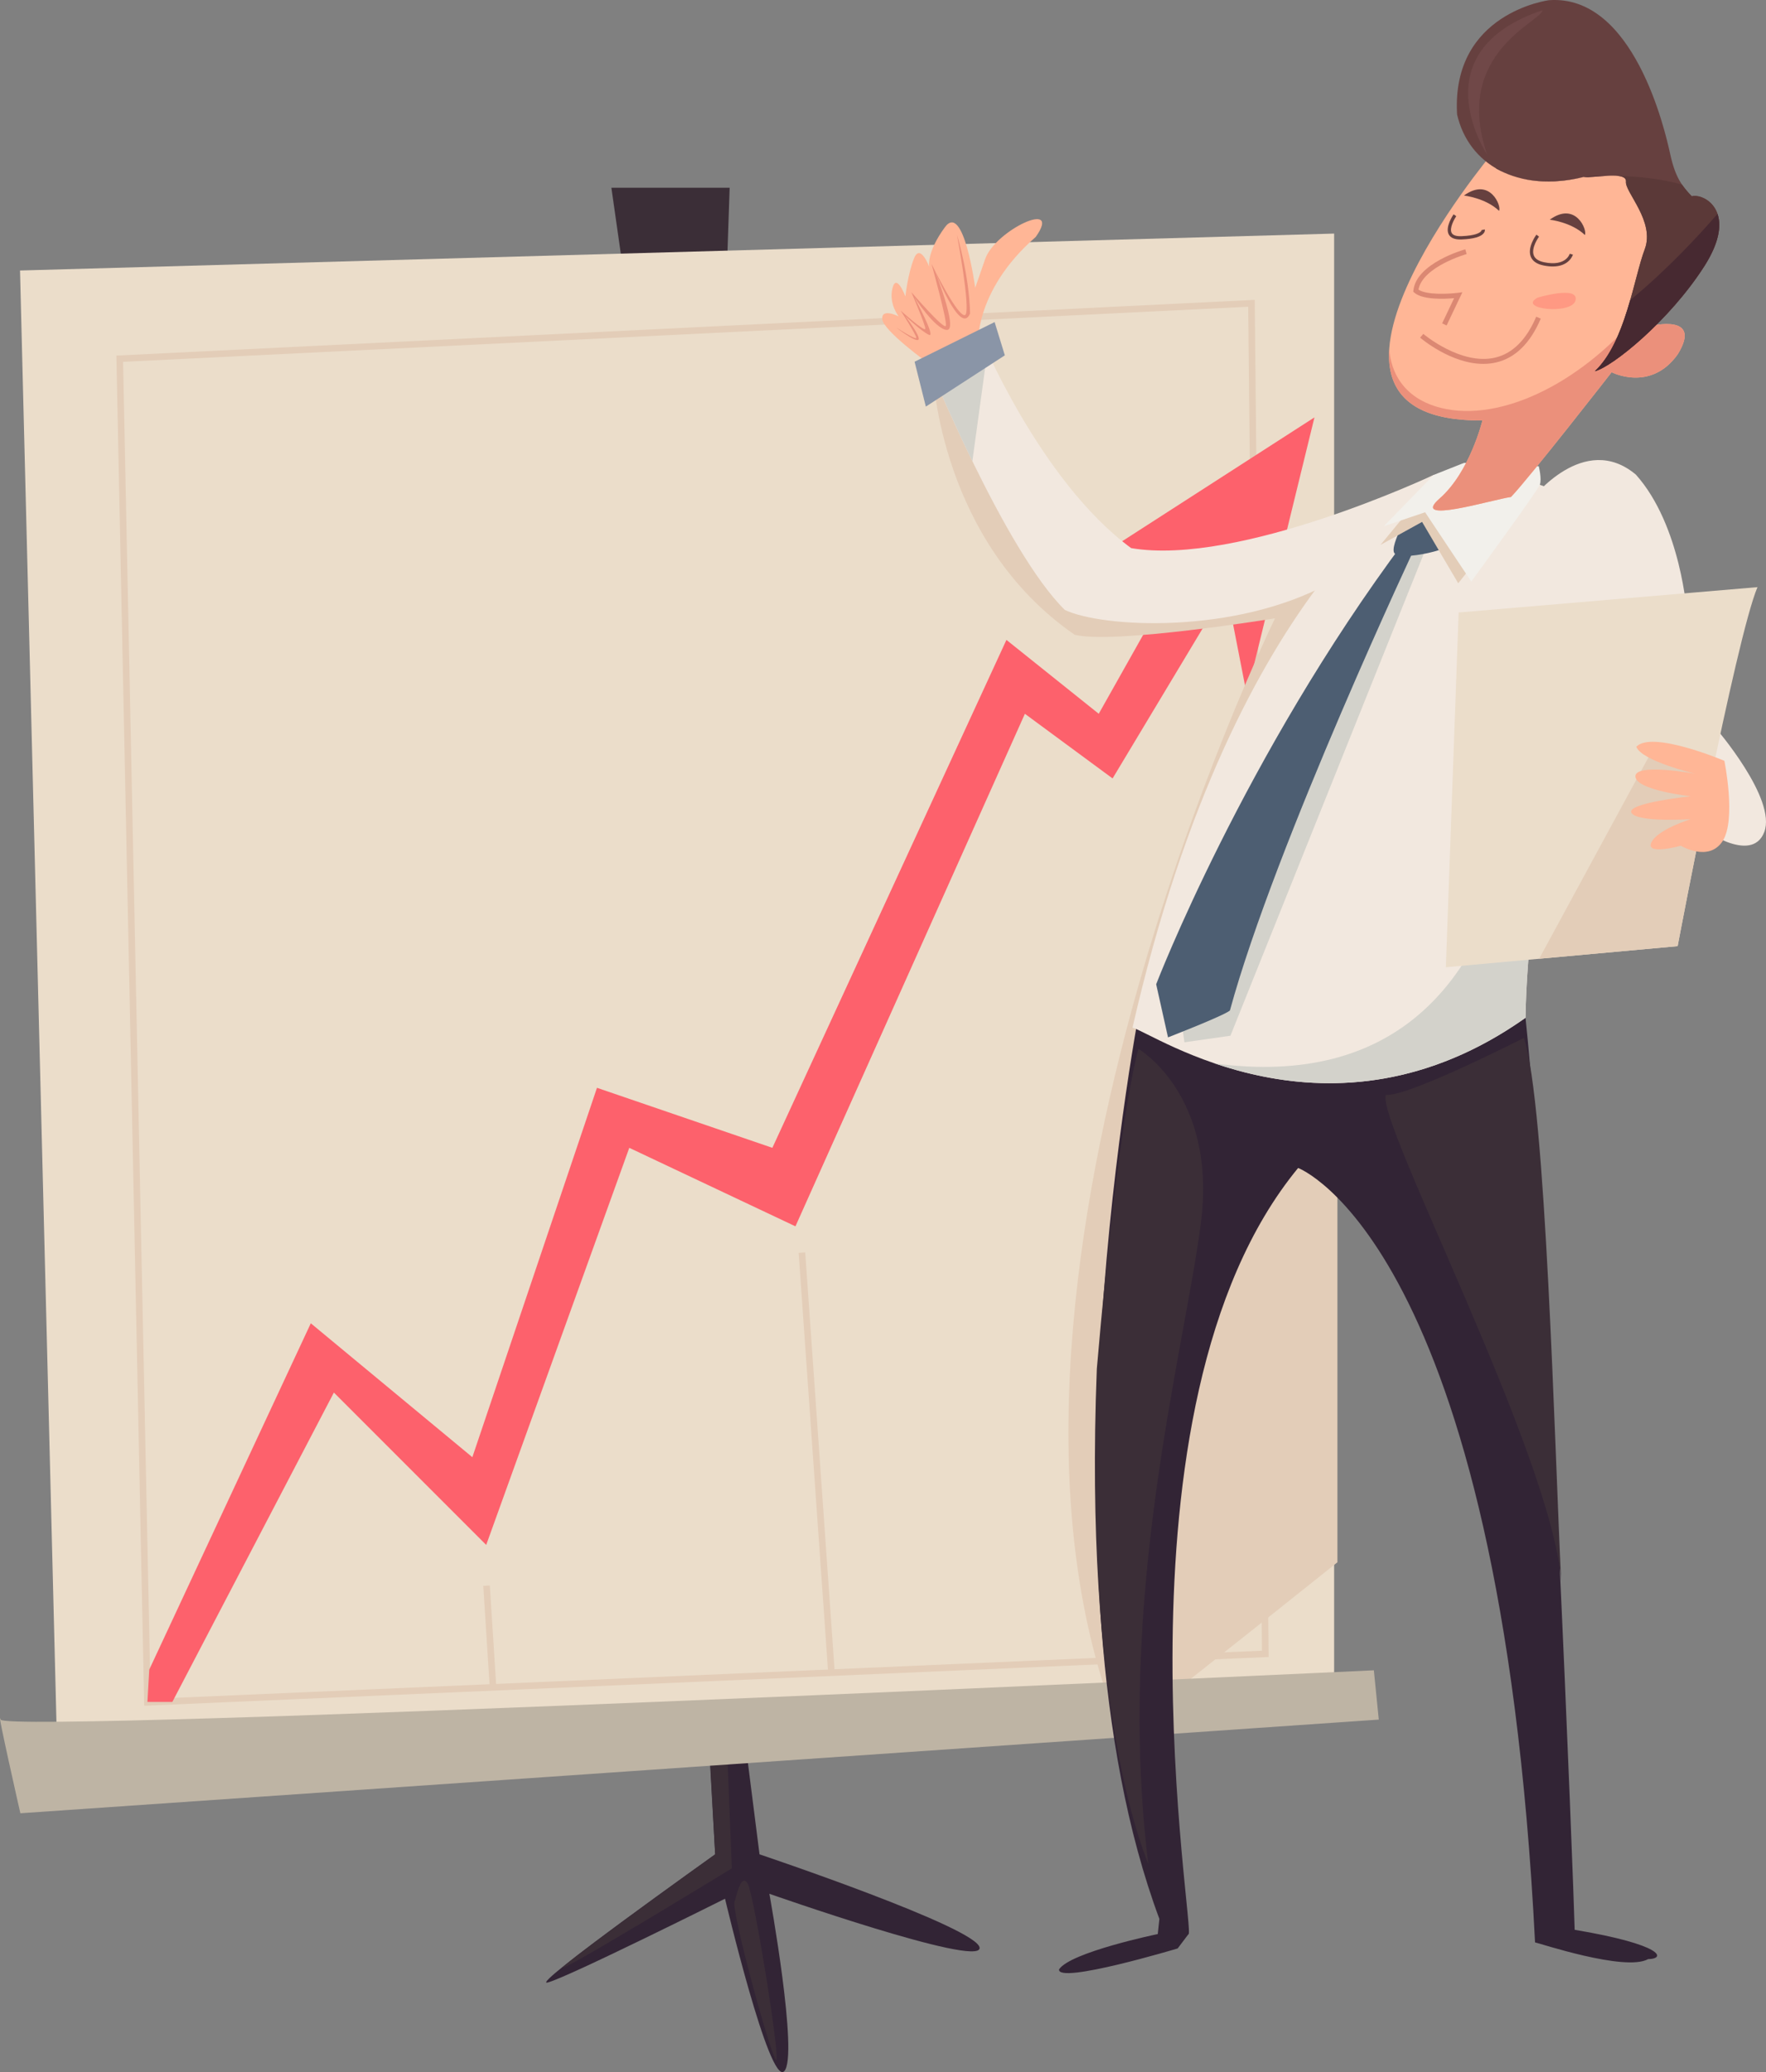<?xml version="1.0" encoding="utf-8"?>
<!-- Generator: Adobe Illustrator 13.0.0, SVG Export Plug-In . SVG Version: 6.00 Build 14948)  -->
<!DOCTYPE svg PUBLIC "-//W3C//DTD SVG 1.1//EN" "http://www.w3.org/Graphics/SVG/1.1/DTD/svg11.dtd">
<svg version="1.1" id="Layer_1" xmlns="http://www.w3.org/2000/svg" xmlns:xlink="http://www.w3.org/1999/xlink" x="0px" y="0px"
	 width="537.541px" height="630.455px" viewBox="0 0 537.541 630.455" style="enable-background:new 0 0 537.541 630.455;"
	 xml:space="preserve">
<rect x="0" y="0" width="537.541" height="630.455" fill="#808080" stroke="none"/>
<g>
	<g>
		<path style="fill:#322435;" d="M215.595,527.129l2.092,37.075c0,0-56.997,40.498-50.998,38.998
			c6-1.499,53.998-25.498,53.998-25.498s13.499,56.997,17.999,52.497s-4.5-53.997-4.5-53.997s63.998,22.499,63.998,16.499
			s-66.998-28.499-66.998-28.499l-5.091-40.075L215.595,527.129z"/>
		<path style="fill:#3B2E37;" d="M221.428,535.129l1.333,33.333c0,0-56.666,34.667-51,29.667c5.667-5,45.926-33.924,45.926-33.924
			l-1.592-29.409L221.428,535.129z"/>
		<path style="fill:#3B2E37;" d="M223.595,578.629c0.5-1.5,2-9,4-5.5s10.5,56.5,8.5,53.5S222.595,581.629,223.595,578.629"/>
		<polygon style="fill:#3B2E37;" points="190.095,85.129 188.975,77.289 186.095,57.129 222.095,57.129 218.095,175.129 
			198.095,177.129 		"/>
		<polygon style="fill:#EBDDCA;" points="6.095,82.307 406.089,71.068 406.089,513.129 17.333,529.988 		"/>
		<g>
			<defs>
				<rect id="SVGID_1_" x="35.422" y="91.235" width="350.727" height="427.759"/>
			</defs>
			<clipPath id="SVGID_2_">
				<use xlink:href="#SVGID_1_"  style="overflow:visible;"/>
			</clipPath>
			<polygon style="clip-path:url(#SVGID_2_);fill:none;stroke:#E3CDB8;stroke-width:2;stroke-miterlimit:10;" points="
				36.442,109.143 44.871,517.952 385.139,503.201 380.925,92.285 			"/>
		</g>
		<polygon style="fill:#FD616C;" points="45.432,507.994 94.604,402.626 143.776,443.368 181.708,330.976 235.095,349.239 
			306.34,194.7 334.438,217.178 372.035,150.391 384.68,160.225 338.653,236.847 311.96,217.178 242.119,373.124 191.543,349.239 
			147.99,470.062 101.628,423.7 52.457,517.828 44.871,517.828 		"/>
		<polygon style="fill:#FD616C;" points="400.098,126.993 331.726,171.014 372,172.886 379.493,211.288 		"/>
		<g>
			<defs>
				<rect id="SVGID_3_" x="147.097" y="482.398" width="3.996" height="31.462"/>
			</defs>
			<clipPath id="SVGID_4_">
				<use xlink:href="#SVGID_3_"  style="overflow:visible;"/>
			</clipPath>
			
				<line style="clip-path:url(#SVGID_4_);fill:none;stroke:#E3CDB8;stroke-width:2;stroke-miterlimit:10;" x1="150.095" y1="513.795" x2="148.095" y2="482.462"/>
		</g>
		<g>
			<defs>
				<polygon id="SVGID_5_" points="243.097,509.191 255.093,509.191 254.093,381.067 243.097,381.067 				"/>
			</defs>
			<clipPath id="SVGID_6_">
				<use xlink:href="#SVGID_5_"  style="overflow:visible;"/>
			</clipPath>
			
				<line style="clip-path:url(#SVGID_6_);fill:none;stroke:#E3CDB8;stroke-width:2;stroke-miterlimit:10;" x1="253.095" y1="509.129" x2="244.095" y2="381.129"/>
		</g>
		<g>
			<defs>
				<rect id="SVGID_7_" x="339.097" y="473.732" width="3.996" height="31.461"/>
			</defs>
			<clipPath id="SVGID_8_">
				<use xlink:href="#SVGID_7_"  style="overflow:visible;"/>
			</clipPath>
			
				<line style="clip-path:url(#SVGID_8_);fill:none;stroke:#E3CDB8;stroke-width:2;stroke-miterlimit:10;" x1="342.095" y1="505.129" x2="340.095" y2="473.796"/>
		</g>
		<g>
			<defs>
				<rect id="SVGID_9_" x="278.898" y="102.754" width="128.19" height="424.375"/>
			</defs>
			<clipPath id="SVGID_10_">
				<use xlink:href="#SVGID_9_"  style="overflow:visible;"/>
			</clipPath>
			<path style="clip-path:url(#SVGID_10_);fill:#E3CDB8;" d="M407.089,169.266l-40.994,1.863l-35,4l-29-49l-23.196-23.375
				l5.124,11.323c0,0,2.072,50.719,43.072,79.052c12,3,61-5,61-5s-101,206-47,339c2.613-1.306,40.229-31.212,65.994-51.789V169.266z
				"/>
		</g>
		<path style="fill:#BEB4A4;" d="M418.177,508.208c0,0-416.479,19.499-417.979,14.999s6,28.499,6,28.499l413.479-28.499
			L418.177,508.208z"/>
		<path style="fill:#FFB696;" d="M297.67,105.839c0,0-1.676-16.957,17.604-33.762c8.246-11.698-12.365-2.026-15.403,6.736
			l-3.037,8.761c0,0-3.476-26.237-9.203-18.464c-5.728,7.774-4.791,12.069-4.791,12.069s-2.713-7.282-4.614-2.592
			c-1.901,4.689-2.644,11.6-2.644,11.6s-2.713-7.282-3.924-2.519c-1.21,4.764,1.875,8.59,1.875,8.59s-5.307-2.666-4.986,0.863
			c0.32,3.53,13.982,13.384,13.982,13.384L297.67,105.839z"/>
		<path style="fill:#322435;" d="M347.428,304.129c0,0-34.332,172.926,5.47,279.723l-0.494,4.606c0,0-26.691,5.524-30.048,10.757
			c-0.495,4.607,36.103-6.378,36.103-6.378l3.258-4.311c2.666,1.217-26.594-160.369,33.412-233.155
			c0,0,61.387,22.898,72.111,235.626c0.922,0.099,27.463,9.004,34.408,5.09c5.601-0.098,4.664-4.393-22.344-8.922
			c-0.358-14.02-7.802-209.617-14.963-277.493C436.239,306.656,347.428,304.129,347.428,304.129"/>
		<path style="fill:#F2E8DF;" d="M436.399,144.495c0,0-60.066,29.903-91.684,168.183c6.351,1.614,60.117,39.074,119.626-3.007
			c0.468-39.096,14.89-123.53,17.385-133.748c-0.149,1.382-0.243-23.793-0.243-23.793l-12.785-4.635L436.399,144.495z"/>
		<path style="fill:#F2E8DF;" d="M436.399,144.495c0,0-59.152,27.905-92.102,22.272c-27.861-20.466-46.144-65.07-46.144-65.07
			l-15.625,8.809c0,0,23.24,57.019,41.576,75.065c11.303,5.407,51.608,7.636,80.562-8.131
			C425.502,165.695,438.349,152.394,436.399,144.495"/>
		<path style="fill:#F2E8DF;" d="M466.239,151.907c0,0,15.89-20.787,31.705-7.488c13.815,15.462,15.561,42.522,15.561,42.522
			l-31.065,6.073L466.239,151.907z"/>
		<path style="fill:#F2E8DF;" d="M522.231,221.514c0,0,18.656,21.575,14.779,31.645c-3.877,10.069-19.424-1.386-19.424-1.386
			S518.257,225.981,522.231,221.514"/>
		<path style="fill:#D3D2CB;" d="M295.97,140.306l4.554-33.177l-16.501,6.948C286.185,119.174,290.532,129.164,295.97,140.306"/>
		<polygon style="fill:#8A95A7;" points="302.746,97.996 278.383,110.061 281.811,123.71 305.854,108.116 		"/>
		<path style="fill:#D3D2CB;" d="M463.523,195.129c0,0,16,143-93.724,128.447c22.537,7.645,57.421,12.346,94.542-13.904
			c0.195-16.364,2.837-40.672,6.023-64.156L463.523,195.129z"/>
		<path style="fill:#EBDDCA;" d="M534.948,178.643l-90.964,7.718l-3.89,107.934l70.553-6.412
			C510.647,287.882,528.405,194.019,534.948,178.643"/>
		<g>
			<defs>
				<rect id="SVGID_11_" x="468.491" y="227.795" width="53.229" height="63.918"/>
			</defs>
			<clipPath id="SVGID_12_">
				<use xlink:href="#SVGID_11_"  style="overflow:visible;"/>
			</clipPath>
			<path style="clip-path:url(#SVGID_12_);fill:#E3CDB8;" d="M468.492,291.713l42.155-3.832c0,0,5.238-27.689,11.073-55.453
				l-18.53-4.633L468.492,291.713z"/>
		</g>
		<path style="fill:#FFB696;" d="M524.871,231.486c0,0-22.064-9.358-26.804-4.275c1.628,4.369,17.991,8.223,17.991,8.223
			s-18.511-3.385-18.265,0.836c0.246,4.22,16.832,6,16.832,6s-19.795,2.07-18.02,5.057c1.777,2.987,17.97,1.928,17.97,1.928
			s-10.121,3.108-11.948,7.107c-1.827,3.998,8.984,0.964,8.984,0.964s8.539,5.11,12.735-1.43
			C528.545,249.356,524.871,231.486,524.871,231.486"/>
		<path style="fill:#3B2E37;" d="M346.523,319.129c0,0,24,14,19,53s-26,114-16,195c-2-5-19.667-48.667-15.667-150.667
			C340.523,338.462,346.523,319.129,346.523,319.129"/>
		<path style="fill:#3B2E37;" d="M463.856,315.795c0,0-35.333,18-42,17.333c-3.333,7.334,50.667,110,53.333,148
			C473.189,439.795,470.523,335.795,463.856,315.795"/>
		<polyline style="fill:#D3D2CB;" points="435.523,163.129 374.523,315.129 360.523,317.129 358.523,303.129 431.649,164.488 		"/>
		<path style="fill:#4D5E72;" d="M430.253,153.622c0,0-7.629,12.463-5.777,14.759c1.851,2.296,18.265-0.836,21.548-5.377
			C449.308,158.463,430.253,153.622,430.253,153.622"/>
		<path style="fill:#4D5E72;" d="M431.649,164.488c0,0-43.456,92.271-57.287,142.981c-2.041,1.646-18.839,8.16-18.839,8.16
			l-3.604-16.16c0,0,26.624-69.261,75.604-134.84L431.649,164.488z"/>
		<g>
			<defs>
				<rect id="SVGID_13_" x="420.189" y="153.623" width="40.042" height="23.84"/>
			</defs>
			<clipPath id="SVGID_14_">
				<use xlink:href="#SVGID_13_"  style="overflow:visible;"/>
			</clipPath>
			<path style="clip-path:url(#SVGID_14_);fill:#E3CDB8;" d="M430.253,153.622l-10.062,12.174l12.666-7l11,18.666
				c0,0,17.334-21.666,16.334-21c-1,0.667-24.334,0.334-24.334,0.334L430.253,153.622z"/>
		</g>
		<path style="fill:#F2F0EB;" d="M445.647,140.827l-9.248,3.668l-15.191,15.613l12.573-4.243l14.048,21.081
			c0,0,20.212-27.658,20.87-29.451s-0.329-5.627-0.329-5.627L445.647,140.827z"/>
		<path style="fill:#FFB696;" d="M454.376,46.461c0,0-68.926,82.08-3.148,81.45c0,0-3.779,15.672-13.036,23.767
			c-9.257,8.094,16.043,0.323,21.72-0.466c5.505-5.7,30.637-37.955,30.637-37.955s11.92,6.172,20.166-5.525
			c7.629-12.464-8.168-8.567-8.168-8.567s20.197-38.376-2.559-47.809C477.232,41.924,464.004,34.913,454.376,46.461"/>
		<path style="fill:#DB8873;" d="M440.32,99.028l-1.354-0.644l3.639-7.66c-2.947,0.265-9.589,0.566-12.147-1.711l-0.288-0.256
			l0.041-0.384c0.885-8.243,15.19-12.349,15.8-12.52l0.405,1.445c-0.137,0.038-13.423,3.851-14.656,10.83
			c2.537,1.715,9.448,1.292,12.003,0.965l1.361-0.173L440.32,99.028z"/>
		<path style="fill:#DB8873;" d="M451.496,110.716c-9.763,0-18.807-7.618-19.236-7.985l0.975-1.14
			c0.114,0.096,11.479,9.659,21.857,7.22c5.311-1.248,9.519-5.437,12.51-12.45l1.379,0.588c-3.188,7.479-7.748,11.962-13.55,13.323
			C454.118,110.58,452.801,110.716,451.496,110.716"/>
		<path style="fill:#FF9983;" d="M468.011,90.566c0,0,12.524-3.783,11.567,0.775C478.622,95.899,461.576,94.07,468.011,90.566"/>
		<path style="fill:#66403F;" d="M472.626,81.083c-0.822,0-1.749-0.092-2.796-0.307c-2.063-0.422-3.379-1.34-3.907-2.729
			c-1.079-2.829,1.616-6.494,1.732-6.649l0.802,0.597c-0.025,0.034-2.484,3.382-1.601,5.698c0.4,1.047,1.469,1.755,3.175,2.104
			c6.64,1.358,7.76-2.547,7.771-2.587l0.967,0.257C478.757,77.509,477.739,81.083,472.626,81.083"/>
		<path style="fill:#66403F;" d="M444.511,72.868c-1.783,0-2.966-0.508-3.52-1.514c-1.228-2.228,1.345-5.983,1.453-6.141
			l0.823,0.569c-0.651,0.941-2.172,3.691-1.4,5.091c0.397,0.722,1.424,1.056,3.027,0.987c4.144-0.174,5.463-0.989,5.881-1.458
			c0.211-0.238,0.201-0.401,0.201-0.408l0.981-0.183c0.021,0.091,0.098,0.574-0.338,1.137c-0.861,1.118-3.11,1.761-6.684,1.911
			C444.791,72.865,444.649,72.868,444.511,72.868"/>
		<path style="fill:#66403F;" d="M471.722,66.848c0,0,6.565,0.705,10.687,4.642C483.248,70.182,479.683,61.061,471.722,66.848"/>
		<path style="fill:#66403F;" d="M445.598,59.5c0,0,6.564,0.705,10.686,4.642C457.123,62.834,453.559,53.714,445.598,59.5"/>
		<path style="fill:#EB907B;" d="M510.715,107.732c7.629-12.463-8.168-8.566-8.168-8.566s1.905-3.624,3.887-8.915
			c-1.31-0.274-2.626-0.15-3.91,0.545c-17.667,23.666-43.333,37.333-62.333,33.666c-15.012-2.948-17.088-14.083-17.325-18.332
			c-0.868,12.538,5.868,21.997,28.362,21.781c0,0-3.779,15.673-13.036,23.767c-9.258,8.094,16.043,0.324,21.72-0.465
			c5.506-5.701,30.638-37.956,30.638-37.956S502.469,119.43,510.715,107.732"/>
		<path style="fill:#66403F;" d="M471.473,0.062c0,0-29.766,3.796-27.962,34.747c3.485,15.287,18.409,23.879,38.501,19.045
			c3.225,0.346,13.245-1.841,12.899,1.384c-0.347,3.226,8.95,12.145,5.707,20.652c-3.244,8.507-5.83,28.269-15.161,37.054
			c5.264-1.299,22.61-15.283,33.243-31.851c10.632-16.568,0.07-22.362-3.765-21.375c-2.929-3.111-4.984-5.661-6.547-12.819
			C506.827,39.741,497.307-1.826,471.473,0.062"/>
		<path style="fill:#704848;" d="M452.65,46.975c0,0-20.891-31.135,16.825-43.865C469.59,6.385,441.993,16.005,452.65,46.975"/>
		<path style="fill:#472931;" d="M482.012,53.854c-8.555,1.862-14.905,1.382-19.241,0.345
			C468.337,55.587,474.844,55.579,482.012,53.854"/>
		<path style="fill:#472931;" d="M461.857,53.965c0.237,0.067,0.48,0.124,0.721,0.186C462.333,54.09,462.091,54.029,461.857,53.965"
			/>
		<path style="fill:#472931;" d="M488.701,53.52c-3.743,0.047-6.296,0.276-6.689,0.334C483.421,54.006,486.128,53.673,488.701,53.52
			"/>
		<path style="fill:#472931;" d="M458.286,52.696c-1.859-0.836-2.763-1.567-2.763-1.567l-0.032,0.173
			C456.382,51.816,457.316,52.279,458.286,52.696"/>
		<path style="fill:#5B3938;" d="M518.7,81.093c10.632-16.568,0.07-22.362-3.764-21.375c-1.106-1.174-2.088-2.269-2.965-3.562
			c-6.635-1.854-13.761-2.482-19.404-2.616c1.478,0.179,2.456,0.654,2.344,1.698c-0.346,3.225,8.95,12.145,5.707,20.652
			c-3.244,8.507-5.83,28.268-15.162,37.054C490.721,111.645,508.068,97.662,518.7,81.093"/>
		<path style="fill:#472931;" d="M518.7,81.093c4.709-7.338,5.257-12.558,4.077-16.016c-5.718,6.616-15.255,16.918-26.563,26.242
			c-2.307,8.029-5.434,16.613-10.758,21.625C490.721,111.645,508.068,97.662,518.7,81.093"/>
		<path style="fill:#EB907B;" d="M291.273,71.379c0,0,3.75,12.25,4,24c-3,7.25-11-13.75-11-13.75s7.5,18.75,4,18.75s-10-10-10-10
			s6.75,12.5,4.5,11.5s-7.25-5.75-7.25-5.75s5,6.5,4,7.25s-6.75-3.75-6.75-3.75s6.125,4,6.125,3.125s-4.75-8.25-4.75-8.25
			s7.5,6.75,7.5,5.5s-4.25-11.125-4.25-11.125s10,11.625,10.5,10.25s-4.375-18.875-4.375-18.875s8.375,17.25,10.375,15.5
			C295.398,93.379,291.273,71.379,291.273,71.379"/>
	</g>
</g>
</svg>
